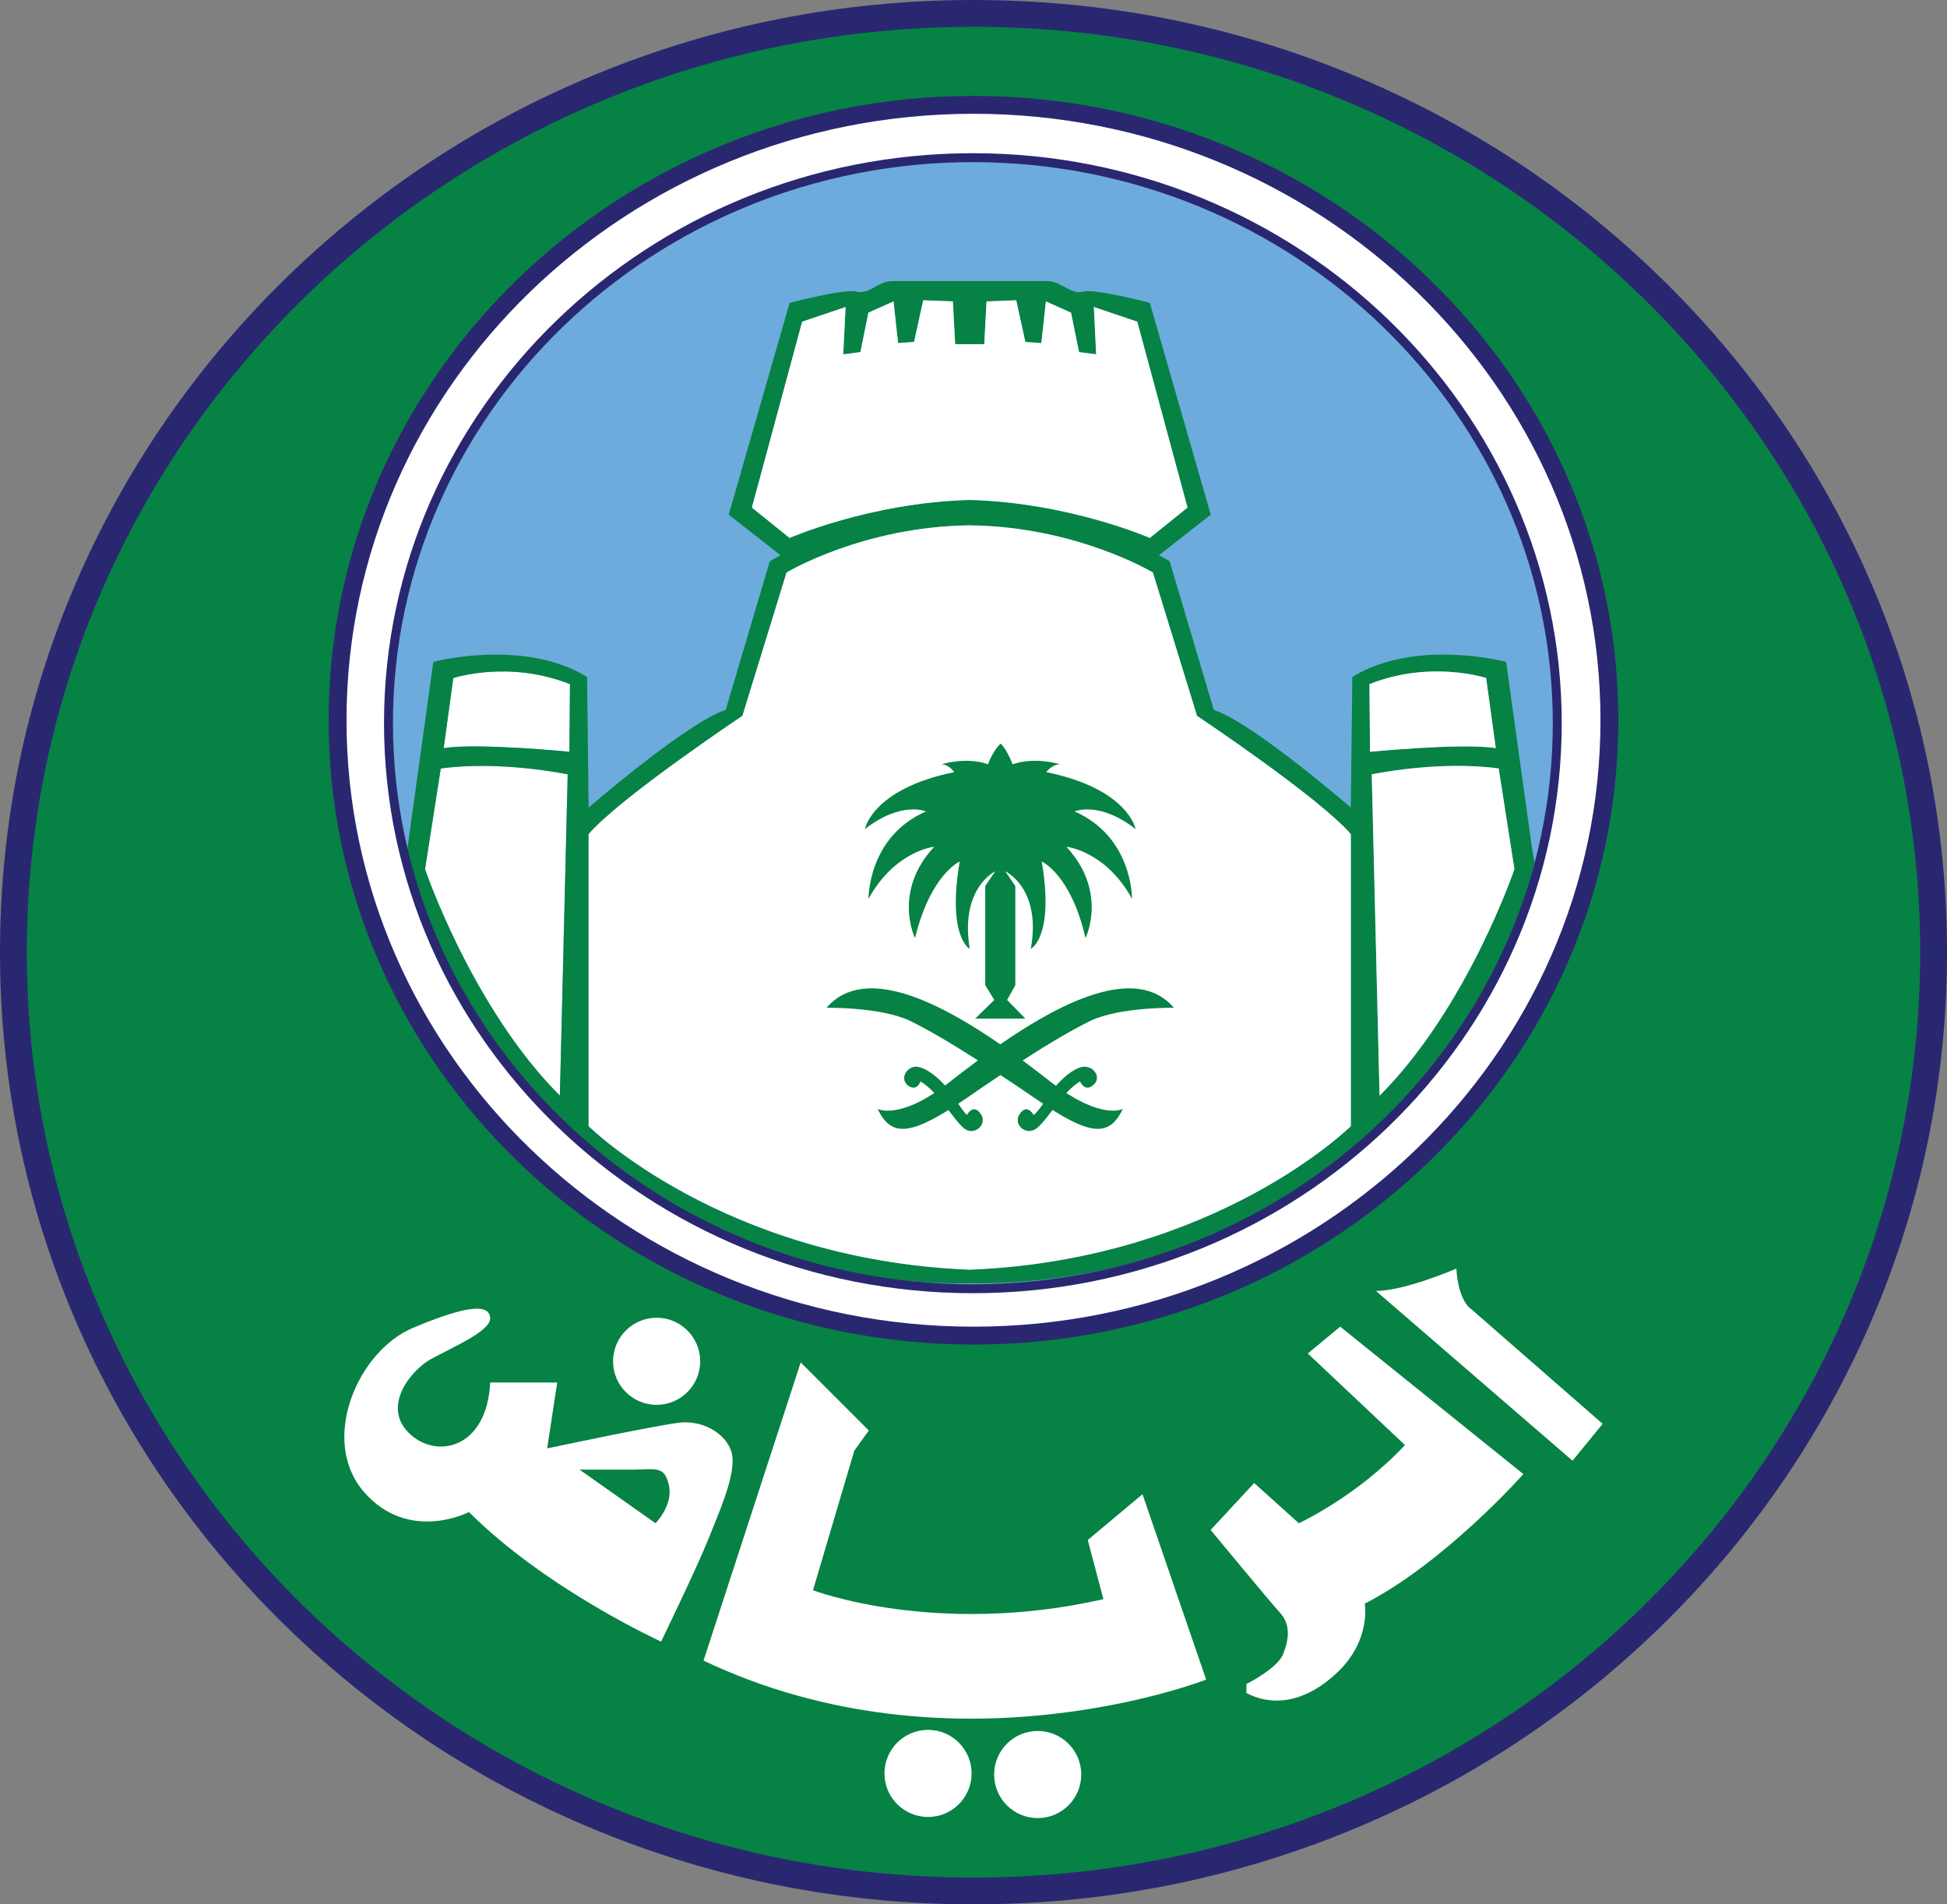 <?xml version="1.0" encoding="utf-8"?>
<!-- Generator: Adobe Illustrator 16.0.0, SVG Export Plug-In . SVG Version: 6.00 Build 0)  -->
<!DOCTYPE svg PUBLIC "-//W3C//DTD SVG 1.1//EN" "http://www.w3.org/Graphics/SVG/1.1/DTD/svg11.dtd">
<svg version="1.1" id="Layer_1" xmlns="http://www.w3.org/2000/svg" xmlns:xlink="http://www.w3.org/1999/xlink" x="0px" y="0px"
	 width="217.894px" height="213.141px" viewBox="5 4.383 217.894 213.141" enable-background="new 5 4.383 217.894 213.141"
	 xml:space="preserve">
<rect x="5" y="4.383" width="217.894" height="213.141" fill="#808080" stroke="none"/>
<g>
	<path fill="#068244" d="M6.5,110.953c0,57.937,48.2,105.07,107.446,105.07c59.248,0,107.447-47.135,107.447-105.07
		c0-57.937-48.199-105.071-107.447-105.071C54.7,5.882,6.5,53.017,6.5,110.953z"/>
	<path fill="#2A2771" d="M113.945,4.383c-14.697,0-28.959,2.815-42.385,8.367c-12.973,5.363-24.622,13.042-34.627,22.823
		c-4.932,4.821-9.408,10.126-13.308,15.768c-3.938,5.698-7.32,11.79-10.054,18.107C7.884,82.594,5,96.559,5,110.953
		c0,14.395,2.884,28.358,8.572,41.506c2.733,6.316,6.116,12.409,10.054,18.107c3.899,5.643,8.376,10.947,13.308,15.768
		c10.006,9.78,21.655,17.46,34.627,22.822c13.426,5.553,27.688,8.367,42.385,8.367c14.698,0,28.96-2.814,42.387-8.367
		c12.973-5.362,24.622-13.042,34.627-22.822c4.932-4.819,9.409-10.125,13.309-15.768c3.938-5.698,7.319-11.791,10.055-18.107
		c5.688-13.146,8.571-27.111,8.571-41.506s-2.885-28.358-8.571-41.505c-2.734-6.317-6.116-12.409-10.055-18.108
		c-3.898-5.641-8.377-10.945-13.309-15.767c-10.005-9.781-21.655-17.46-34.627-22.823C142.905,7.198,128.644,4.383,113.945,4.383
		L113.945,4.383z M8,110.953C8,53.752,55.433,7.383,113.945,7.383c58.514,0,105.947,46.37,105.947,103.57l0,0l0,0
		c0,57.201-47.435,103.57-105.947,103.57C55.433,214.523,8,168.154,8,110.953L8,110.953L8,110.953z"/>
	<g>
		<g>
			<path fill="#FFFFFF" d="M158.984,148.867l22,19.001l3.375-4.125l-14.75-12.876c0,0-1.375-0.75-1.625-4.5
				C167.984,146.367,162.234,148.867,158.984,148.867z"/>
			<path fill="#FFFFFF" d="M154.984,152.867l20.5,16.501c0,0-8.75,9.875-17.75,14.5c0,0,0.75,4.125-3.125,7.75
				s-7.5,3.625-10.125,2.25v-1c0,0,3.5-1.75,4.125-3.375s0.875-3.25-0.375-4.625s-7.75-9.25-7.75-9.25l4.875-5.25l5,4.5
				c0,0,6.5-3,11.875-8.75l-10.875-10.25L154.984,152.867z"/>
			<path fill="#FFFFFF" d="M132.859,171.618l7.125,20.75c0,0-28.375,11.125-56.25-2.125l10.875-33.375l7.625,7.625l-1.625,2.25
				l-4.625,15.625c0,0,13.75,5.25,32.5,1l-1.75-6.625L132.859,171.618z"/>
			<circle fill="#FFFFFF" cx="121.131" cy="202.993" r="4.875"/>
			<circle fill="#FFFFFF" cx="108.859" cy="202.868" r="4.875"/>
			<circle fill="#FFFFFF" cx="78.484" cy="156.743" r="4.875"/>
			<path fill="#FFFFFF" d="M80.984,163.618c-3,0.375-14.75,2.875-14.75,2.875l1.125-7.375h-7.5c-0.375,7.5-6.125,8.625-9.125,5.625
				s0.25-7,2.5-8.25s6.75-3.126,6.625-4.626s-2.375-1.5-8.625,1.125c-6.25,2.626-10.5,12.626-5.5,18.376s11.75,2.25,11.75,2.25
				c8.625,8.625,21.5,14.5,21.5,14.5s4-8.25,5.25-11.375s2.875-6.75,2.75-9.125S83.984,163.243,80.984,163.618z M78.359,174.868
				l-8.5-6c0,0,2.994,0.002,5.875,0c2.637-0.004,3.625-0.5,4.125,1.75S78.359,174.868,78.359,174.868z"/>
		</g>
		<g>
			<g>
				<path fill="#FFFFFF" d="M113.945,16.118c-39.305,0-71.166,30.837-71.166,68.874c0,38.039,31.861,68.876,71.166,68.876
					s71.168-30.837,71.168-68.876C185.113,46.956,153.25,16.118,113.945,16.118L113.945,16.118z"/>
				<path fill="#2A2771" d="M113.945,154.868c-39.792,0-72.166-31.347-72.166-69.876s32.374-69.874,72.166-69.874
					c39.793,0,72.168,31.345,72.168,69.874S153.738,154.868,113.945,154.868z M113.945,17.118
					c-38.689,0-70.166,30.448-70.166,67.874c0,37.427,31.476,67.876,70.166,67.876c38.691,0,70.168-30.449,70.168-67.876
					C184.113,47.566,152.637,17.118,113.945,17.118z"/>
			</g>
			<ellipse fill="#6DABDD" cx="113.876" cy="85.325" rx="65.401" ry="63.296"/>
			<path fill="#FFFFFF" d="M55.73,80.269l-1.079,7.847c3.82-0.6,14.073,0.408,14.073,0.408l0.062-7.569
				C61.943,78.224,55.73,80.269,55.73,80.269z"/>
			<path fill="#FFFFFF" d="M54.327,90.393l-1.761,11.269c0,0,5.252,15.508,15.091,25.354l0.876-35.965
				C68.533,91.051,61.078,89.469,54.327,90.393z"/>
			<path fill="#068244" d="M176.449,99.309l-2.895-20.847c0,0-10.056-2.688-17.212,1.682l-0.17,14.625
				c0,0-11.075-9.582-15.336-10.928l-4.94-16.642l-1.193-0.673l5.793-4.539l-6.813-23.702c0,0-6.146-1.631-7.49-1.262
				c-1.348,0.37-2.471-1.182-3.967-1.182h-17.402c-1.496,0-2.619,1.552-3.965,1.182c-1.348-0.369-7.492,1.262-7.492,1.262
				l-6.813,23.702l5.793,4.539L91.152,67.2l-4.939,16.642c-4.264,1.347-15.34,10.929-15.34,10.929l-0.17-14.625
				c-7.156-4.371-17.209-1.682-17.209-1.682L50.598,99.31l-0.286,1.619c6.855,26.997,32.138,47.1,62.522,47.1
				c0.232,0,0.459-0.008,0.689-0.012c0.229,0.004,0.457,0.012,0.688,0.012c30.386,0,55.668-20.103,62.523-47.1L176.449,99.309z
				 M67.657,127.016c-9.839-9.847-15.091-25.354-15.091-25.354l1.761-11.269c6.751-0.923,14.206,0.657,14.206,0.657L67.657,127.016z
				 M68.724,88.524c0,0-10.253-1.008-14.073-0.408l1.079-7.847c0,0,6.213-2.045,13.057,0.686L68.724,88.524z M89.148,61.19
				l5.623-20.803l4.856-1.64l-0.256,5.296l1.916-0.252l0.896-4.413l2.812-1.261l0.512,4.665l1.787-0.126l1.023-4.665l3.322,0.126
				l0.256,4.791h3.254l0.256-4.791l3.322-0.126l1.021,4.665l1.791,0.126l0.51-4.665l2.812,1.261l0.895,4.413l1.916,0.252
				l-0.256-5.296l4.857,1.64l5.623,20.803l-4.217,3.403c0,0-8.957-3.934-20.072-4.252v-0.008c-0.029,0-0.058,0.003-0.086,0.004
				c-0.029-0.001-0.058-0.003-0.088-0.004v0.008c-11.113,0.318-20.07,4.252-20.07,4.252L89.148,61.19z M156.174,130.424
				c0,0-15.102,14.978-42.649,16.062c-27.547-1.086-42.65-16.062-42.65-16.062V97.738c3.58-4.137,17.211-13.234,17.211-13.234
				l4.941-16.045c0,0,8.567-5.156,20.498-5.277c11.93,0.121,20.498,5.277,20.498,5.277l4.94,16.045c0,0,13.634,9.098,17.211,13.234
				V130.424L156.174,130.424z M158.26,80.955c6.847-2.73,13.06-0.686,13.06-0.686l1.078,7.847c-3.82-0.6-14.074,0.408-14.074,0.408
				L158.26,80.955z M159.391,127.016l-0.875-35.965c0,0,7.453-1.58,14.207-0.657l1.758,11.269
				C174.48,101.662,169.229,117.17,159.391,127.016z"/>
			<path fill="#FFFFFF" d="M137.898,61.19l-5.623-20.803l-4.857-1.64l0.256,5.296l-1.916-0.252l-0.895-4.413l-2.812-1.261
				l-0.51,4.665l-1.791-0.126l-1.021-4.665l-3.322,0.126l-0.256,4.791h-3.254l-0.256-4.791l-3.322-0.126l-1.023,4.665l-1.787,0.126
				l-0.512-4.665l-2.812,1.261l-0.896,4.413l-1.916,0.252l0.256-5.296l-4.856,1.64L89.148,61.19l4.217,3.403
				c0,0,9.002-3.956,20.158-4.256c11.153,0.3,20.158,4.256,20.158,4.256L137.898,61.19z"/>
			<path fill="#FFFFFF" d="M171.318,80.269l1.078,7.847c-3.82-0.6-14.074,0.408-14.074,0.408l-0.062-7.569
				C165.105,78.224,171.318,80.269,171.318,80.269z"/>
			<path fill="#FFFFFF" d="M172.723,90.393l1.758,11.269c0,0-5.252,15.508-15.09,25.354l-0.875-35.965
				C158.516,91.051,165.969,89.469,172.723,90.393z"/>
			<path fill="#FFFFFF" d="M156.174,97.738c-3.577-4.137-17.211-13.234-17.211-13.234l-4.94-16.045c0,0-8.527-5.128-20.412-5.274
				v-0.007c-0.029,0-0.057,0.003-0.086,0.004c-0.029,0-0.058-0.004-0.088-0.004v0.007c-11.883,0.146-20.41,5.274-20.41,5.274
				l-4.941,16.045c0,0-13.631,9.098-17.211,13.234v32.686c0,0,15.072,14.943,42.562,16.06v0.01c0.03-0.002,0.059-0.004,0.088-0.006
				c0.029,0.002,0.057,0.004,0.086,0.006v-0.01c27.494-1.115,42.563-16.06,42.563-16.06V97.738z"/>
			<g>
				<path fill="#2A2771" d="M113.875,149.121c-36.337,0-65.899-28.619-65.899-63.796S77.538,21.53,113.875,21.53
					c36.339,0,65.902,28.618,65.902,63.795S150.214,149.121,113.875,149.121z M113.875,22.53c-35.785,0-64.899,28.169-64.899,62.795
					s29.114,62.796,64.899,62.796c35.787,0,64.902-28.17,64.902-62.796C178.777,50.7,149.662,22.53,113.875,22.53z"/>
			</g>
			<path fill="#068244" d="M113.219,129.156c0,0,0.714-1.319,1.529-0.109c0.816,1.1-0.613,2.527-1.836,1.648
				c-1.225-0.989-2.856-4.066-4.897-5.275c0,0-0.408,1.209-1.429,0.439c-0.918-0.771-0.102-2.088,0.918-2.088
				c1.021,0,2.857,1.317,4.185,3.297C113.014,129.156,113.219,129.156,113.219,129.156L113.219,129.156z"/>
			<path fill="#068244" d="M136.375,117.177c-4.271-5.006-12.944-0.401-19.434,4.093c-6.488-4.494-15.162-9.099-19.437-4.093
				c0,0,5.918-0.108,9.285,1.43c2.049,1.003,4.597,2.499,7.652,4.457c-1.303,0.968-2.455,1.865-3.369,2.576
				c-5.406,4.177-7.855,2.856-7.855,2.856c1.531,3.188,3.675,3.077,9.796-1.099c1.389-0.964,2.702-1.86,3.95-2.693
				c1.263,0.833,2.595,1.729,4.007,2.693c6.02,4.176,8.161,4.285,9.69,1.099c0,0-2.346,1.319-7.854-2.856
				c-0.912-0.709-2.06-1.604-3.359-2.568c3.041-1.961,5.59-3.46,7.643-4.465C130.459,117.068,136.375,117.177,136.375,117.177z"/>
			<path fill="#068244" d="M120.664,129.156c0,0-0.713-1.319-1.529-0.109c-0.815,1.1,0.611,2.527,1.837,1.648
				c1.325-0.989,2.856-4.066,4.896-5.275c0,0,0.51,1.209,1.43,0.439c1.021-0.771,0.203-2.088-0.92-2.088
				c-1.02,0-2.754,1.317-4.08,3.297C120.971,129.156,120.664,129.156,120.664,129.156L120.664,129.156z"/>
			<path fill="#068244" d="M114.135,118.387l2.144-2.089l-1.021-1.647v-11.101l1.123-1.647c0,0-3.979,1.868-2.856,8.682
				c0,0-2.551-1.317-1.121-9.779c0,0-3.266,1.429-5,8.57c0,0-2.551-5.164,2.143-10.22c0,0-4.387,0.438-7.346,5.824
				c0,0-0.102-6.923,6.428-9.78c0,0-2.754-1.209-6.836,1.979c0,0,0.816-4.507,9.998-6.375c0,0-0.61-0.88-1.428-0.88
				c0,0,2.754-0.879,5.203,0c0,0,0.61-1.648,1.428-2.308c0.715,0.659,1.326,2.308,1.326,2.308c2.551-0.879,5.305,0,5.305,0
				c-0.918,0-1.528,0.88-1.528,0.88c9.182,1.868,9.995,6.375,9.995,6.375c-4.079-3.188-6.834-1.979-6.834-1.979
				c6.529,2.857,6.429,9.78,6.429,9.78c-2.959-5.386-7.347-5.824-7.347-5.824c4.693,5.056,2.144,10.22,2.144,10.22
				c-1.633-7.143-4.898-8.57-4.898-8.57c1.431,8.462-1.223,9.779-1.223,9.779c1.223-6.812-2.857-8.682-2.857-8.682l1.123,1.647
				v11.101l-0.918,1.647l2.039,2.089h-5.713H114.135L114.135,118.387z"/>
		</g>
	</g>
</g>
</svg>
